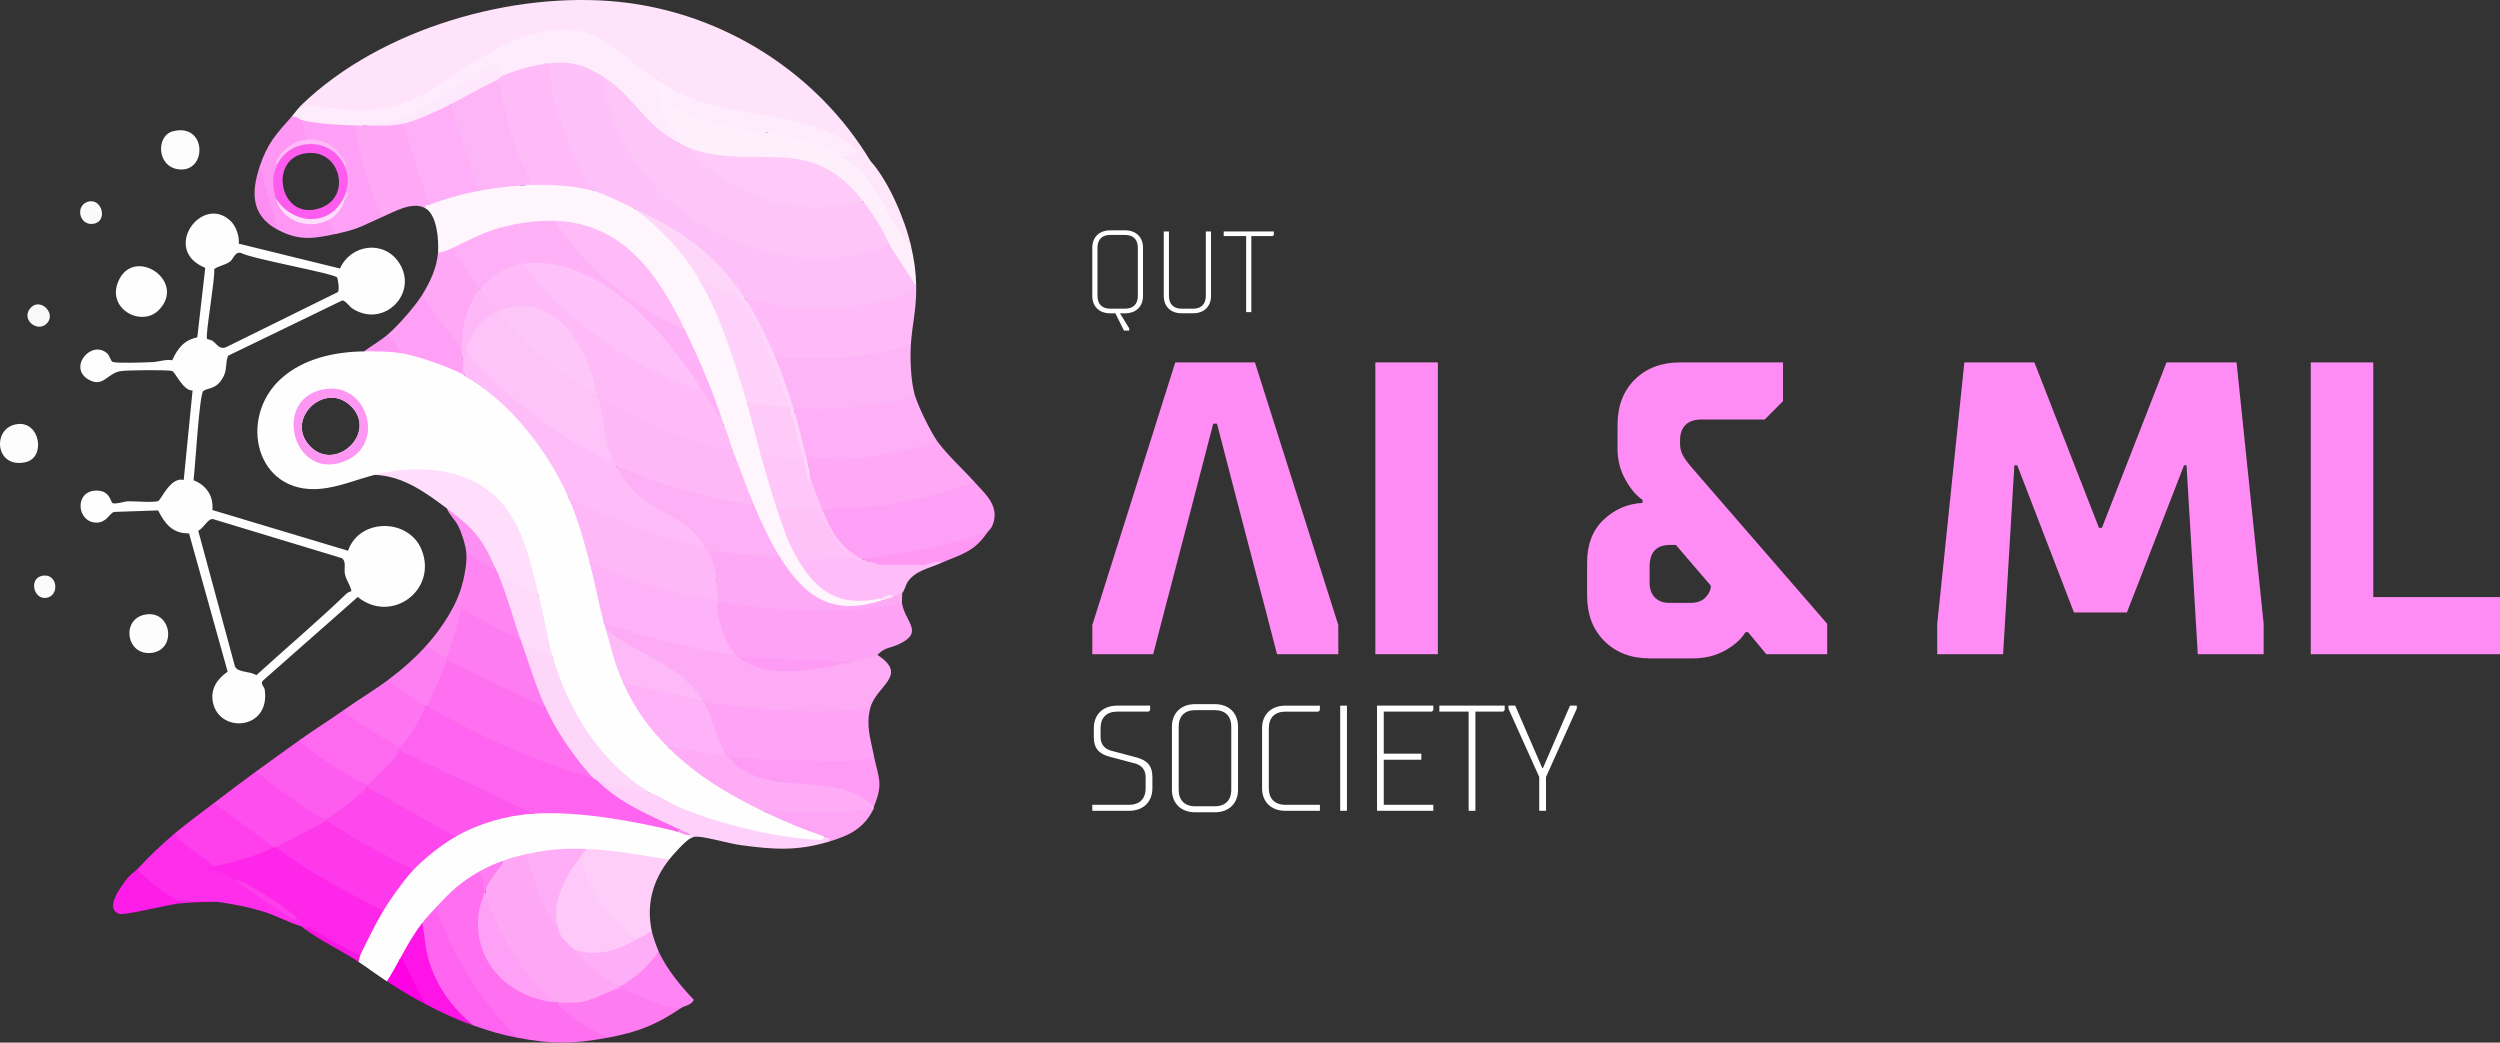 <?xml version="1.0" encoding="UTF-8"?>
<svg id="Layer_1" data-name="Layer 1" xmlns="http://www.w3.org/2000/svg" viewBox="0 0 1798.36 750">
  <rect x="0" y="0" width="1798.36" height="750" fill="#333333" stroke="none"/>
  <defs>
    <style>
      .cls-1 {
        fill: #fec7f9;
      }

      .cls-2 {
        fill: #feb2f7;
      }

      .cls-3 {
        fill: #fc8ef1;
      }

      .cls-4 {
        fill: #fea8f5;
      }

      .cls-5 {
        fill: #fe85f3;
      }

      .cls-6 {
        fill: #fec3f8;
      }

      .cls-7 {
        fill: #fe75f1;
      }

      .cls-8 {
        fill: #feebfb;
      }

      .cls-9 {
        fill: #feb7f7;
      }

      .cls-10 {
        fill: #fee2fb;
      }

      .cls-11 {
        fill: #fec1f9;
      }

      .cls-12 {
        fill: #fe38eb;
      }

      .cls-13 {
        fill: #fe70f0;
      }

      .cls-14 {
        fill: #fe69f0;
      }

      .cls-15 {
        fill: #fe3feb;
      }

      .cls-16 {
        fill: #fea3f5;
      }

      .cls-17 {
        fill: #fecaf8;
      }

      .cls-18 {
        fill: #fe96f4;
      }

      .cls-19 {
        fill: #fd89f1;
      }

      .cls-20 {
        fill: #feaef7;
      }

      .cls-21 {
        fill: #fe57ee;
      }

      .cls-22 {
        fill: #fe7bf1;
      }

      .cls-23 {
        fill: #fec1f8;
      }

      .cls-24 {
        fill: #fec6f9;
      }

      .cls-25 {
        fill: #fc97f2;
      }

      .cls-26 {
        fill: #fe98f4;
      }

      .cls-27 {
        fill: #feb5f8;
      }

      .cls-28 {
        fill: #feb9f7;
      }

      .cls-29 {
        fill: #fe4eed;
      }

      .cls-30 {
        fill: #fe3eeb;
      }

      .cls-31 {
        fill: #fd5cee;
      }

      .cls-32 {
        fill: #fea0f5;
      }

      .cls-33 {
        fill: #febdf8;
      }

      .cls-34 {
        fill: #febbf8;
      }

      .cls-35 {
        fill: #fea8f6;
      }

      .cls-36 {
        fill: #fea5f6;
      }

      .cls-37 {
        fill: #fe7df1;
      }

      .cls-38 {
        fill: #fd01e4;
      }

      .cls-39 {
        fill: #fed1fa;
      }

      .cls-40 {
        fill: #fe14e7;
      }

      .cls-41 {
        fill: #fff;
      }

      .cls-42 {
        fill: #fedcfb;
      }

      .cls-43 {
        fill: #f9f9f9;
      }

      .cls-44 {
        fill: #fe85f2;
      }

      .cls-45 {
        fill: #fee6fb;
      }

      .cls-46 {
        fill: #fe48ed;
      }

      .cls-47 {
        fill: #fec0f8;
      }

      .cls-48 {
        fill: #fafafa;
      }

      .cls-49 {
        fill: #fe5cef;
      }

      .cls-50 {
        fill: #fd8ff2;
      }

      .cls-51 {
        fill: #fe1ce8;
      }

      .cls-52 {
        fill: #fe90f3;
      }

      .cls-53 {
        fill: #fe64ef;
      }

      .cls-54 {
        fill: #fefefe;
      }

      .cls-55 {
        fill: #fea2f5;
      }

      .cls-56 {
        fill: #fe7ff2;
      }

      .cls-57 {
        fill: #fee3fa;
      }

      .cls-58 {
        fill: #fed6fa;
      }

      .cls-59 {
        fill: #fe27e9;
      }

      .cls-60 {
        fill: #feeffc;
      }

      .cls-61 {
        fill: #f815e2;
      }

      .cls-62 {
        fill: #fe2eea;
      }

      .cls-63 {
        fill: #ff8bf4;
      }

      .cls-64 {
        fill: #feabf6;
      }

      .cls-65 {
        fill: #fec5f8;
      }

      .cls-66 {
        fill: #fbfbfb;
      }

      .cls-67 {
        fill: #fe9bf4;
      }

      .cls-68 {
        fill: #febff8;
      }

      .cls-69 {
        fill: #fee8fc;
      }

      .cls-70 {
        fill: #fec9f9;
      }

      .cls-71 {
        fill: #febcf8;
      }

      .cls-72 {
        fill: #feacf6;
      }

      .cls-73 {
        fill: #feaff7;
      }

      .cls-74 {
        fill: #feb0f7;
      }

      .cls-75 {
        fill: #fecbf9;
      }

      .cls-76 {
        fill: #feb1f7;
      }

      .cls-77 {
        fill: #fedefb;
      }

      .cls-78 {
        fill: #fef5fd;
      }

      .cls-79 {
        fill: #fecef9;
      }

      .cls-80 {
        fill: #fedbfb;
      }

      .cls-81 {
        fill: #fdfdfd;
      }

      .cls-82 {
        fill: #feecfc;
      }

      .cls-83 {
        fill: #fea9f6;
      }
    </style>
  </defs>
  <g>
    <path class="cls-54" d="M593.07,601.81c-12.15-8.42-28.66-15.09-43.16-17.77l-3.57-4.57c-21.43-10.49-41.97-22.99-59.44-39.37l-5.52-1.74-1.32-4.91c-11.26-11.43-20.61-24.63-27.53-39.13l-4.15-2.93c.58-5.2-.64-10.71-3.66-16.52-1.63-8.5-4.64-16.11-9.05-22.83,1.96-.93,1.54-2.2-1.27-3.79.51-14.08-2.9-31.17-10.15-43.16.76-8.42-.81-17.07-4.73-25.95-1.68-8.54-5.18-15.55-10.5-21.02.15-6.78-2.32-13.57-7.42-20.36-6.44-15.35-50.56-67.89-64.79-67.64-.9.02-1.8.19-2.68.42-.39-1.71-.81-2.13-1.27-1.27l-1.47-3.57c-12.99-5.95-26.66-10.79-40.64-13.82l-2.32,2.17c-6.88-5.67-18.6-4.54-26.65-1.27-21.04.25-43.65,5.13-59.68,19.67-31.1,28.2-18.24,83.41,28.42,79.19,12.91-1.17,26.43-6.81,38.86-10.01,10.54-.41,21.07-.9,31.59-1.47,55.17.95,72.6,35.2,83.41,84.58l3.05,3.22c-1.49,13.52,3.54,29.3,7.79,42.31l2.35,2.1c-.37.97-.71,1.93-.88,2.91-1.17,6.81,11.77,32.51,15.99,40.03,12.38,22.05,30.61,45.6,54.71,54.8l.93,3.02c33.08,17.75,74.51,30.57,112.53,33.03,3.9.25,15.28.39,12.2-4.32ZM251.69,291.41c21.07,19.19-10.38,49.07-28.81,29.44-18.04-19.21,10.2-46.38,28.81-29.44Z"/>
    <path class="cls-54" d="M303.41,395.81c-8.99-23.11-44.8-23.49-53.07.38l-97.59-29.32c1.08-9.89-4.46-17.99-13.55-21.41,1.19-8.06,4.16-61.99,7.05-64.18,3.45-2.62,8.29-.83,13.28-8.3,4.41-6.61,2.17-10.5,4.51-17.07l82.12-39.76c2.19-.2,5.26,4.47,7.58,5.94,22.58,14.33,47.71-11.45,33.22-33.22-10.95-16.45-34.56-13.15-42.41,4.28l-72.82-17.87c.64-5.17-1.9-12.37-5.57-16.02-20.53-20.48-50.63,20.49-18.51,33.41l-5.73,50.01c-9.63,1.95-14.17,8.06-18.05,16.48-4.8-.84-9.16.99-13.7,1.27-5.47.33-24.85.98-28.99-.03-1.47-.37-2.35-4.62-3.83-5.98-11.61-10.75-29.13,10.41-13.17,18.9,10.46,5.57,12.91-5.19,23.23-6.45,4.84-.59,33.24-1.02,36.47.05,2.16.71,8.12,14.64,14.65,13.91l-6.37,64.42c-9.56-2.52-16.25,14.44-18.44,15.19-3.71,1.27-16.31.02-21.43.15-3.47.1-8.04,2.16-11.16,1.4-1.66-.41-1.73-9.86-12.88-9.04-14.95,1.1-12.84,23,1.25,23,7.35,0,9.38-7.06,12.67-7.71l31.58-1.08c4.77,9.58,10.49,16.76,22.22,16.49l27.79,99.53c-7.65,5.21-12.59,12.67-10.56,22.23,4.79,22.5,41.42,19.7,37.23-9.31-.32-2.25-3.66-4.43-1.1-6.68l68-59.99c24.16,19.55,57.34-4.69,46.08-33.62ZM154.07,193.91c.63-1.89,8.37-3.25,11.55-5.87,2.46-2.01,3.28-7,7.6-6.14,7.96,4.38,67.34,14.79,69.33,17.76.44.66,2.03,9.69.23,10.57l-79.97,39.43c-4.62,2.13-6.56-1.83-9.74-4.37-1.1-.87-3.75-1.08-4.11-1.56-1.48-2.02,5.89-43.38,5.11-49.82ZM249.07,427.21c-20.98,20.13-43.19,38.92-64.68,58.5-4.83-3.18-13.17-1.69-15.37-6.28l-26.41-97.62c4.15-2.13,6.84-8.73,10.47-8.44l92.64,28.09c3.68,2.12,1.57,7.5,2.4,11.56.92,4.47,3.96,7.87,4.69,12.23-1.38.39-2.68.94-3.74,1.96Z"/>
    <path class="cls-57" d="M626.06,115.68c-3.38,1.69-11.21-5.09-10.15-8.88l-4.56-.18c-15.56-11.29-34.13-16.58-52.84-19.81-2.09-2.36-4.96-3.73-8.61-4.13l-4.11,1.86c-20.34-2.18-39.77-7.37-58.29-15.59l-2.33-4.04c-3.85,3.2-11.48-3.16-12.69-7.62l-3.98.39c-31.83-26.96-59.42-46.64-101.82-24.58-15.82,8.29-31.04,17.6-45.66,27.95-30.4,22.27-63.61,23.9-99.66,17.08l-4-3.07C273.81,20.71,369.17-6.87,446.45,1.46c73.85,7.96,141.55,50.82,179.61,114.22Z"/>
    <path class="cls-78" d="M426.79,137.26c2.97-1.96,6.69-1.51,11.15,1.36,5.77,2.17,16.04,6.03,18.04,11.33,11.27,5.97,20.18,13.07,28.82,22.37,7.79,8.38,18.32,19.87,19.42,30.94l5.12,4.08c12.12,24.09,21.45,49.76,28.63,75.75.26.96.17,2.02.04,3.13s-.43,2.24-.78,3.35c7.14,10.25,10.7,25.55,10.15,38.08l3.64,3.46,8.78,29.64-1,4.98,3.31,1.84c3.14,10.86,7.36,21.26,12.67,31.2l-.76,3.76,3.87,1.48c11,19.52,29.56,29.53,51.9,24.6l3.89,1.85c1.68-.36,2.04-.43,1.27,1.27-.5,1.51-1.45,2.73-3.04,2.99-34.02,5.66-51.2,1.75-70.75-29.04l.17-4.41-3.83-1.77c-6.21-10.27-11.6-20.97-16.17-32.08l.96-4.22c-2.04-1.51-3.79-3.3-5-5.53-5.02-9.21-9.68-23.59-10.23-33.82-4.83-2.27-8.18-13.33-6.35-17.77-9.74-21.13-19.31-42.48-27.67-64.11l-.25-4.43-5.55-5.49c-16.85-34.57-43.05-68.25-84.5-70.47l-3.87-2.74c-5.36,2.52-11.48,3.67-18.38,3.45-7.41,2.08-14.4,2.63-20.97,1.63-.75,1.37-1.63,2.77-3.03,3.55-5.9,3.29-21.34,10-27.87,12.27l-4.64-.59c.08,4.31-6.69,6.3-8.88,2.54.61-8.72-.6-26.73-8.88-31.73-4.38-3.22.01-7.19,2.54-2.54,7.82-7.68,24.82-12.39,35.54-10.15,8.01-5.65,21.28-7.22,30.46-3.81,3.54.09,6.21-.89,8.01-2.93,13.54-.13,27.59-.2,40.58,3.76l3.45,2.98Z"/>
    <path class="cls-47" d="M433.13,54.76l3.1,4.1c15.56,89.2,113.37,145.42,198.67,116.86l5.11.89c.97-.32,2.42-.77,2.92-.17,6.36,7.77,13.39,19.79,16.12,29.36.02.84,0,1.69,0,2.54-.62.95-1.27,1.86-2.05,2.65s-1.51,1.49-2.39,1.82c-36.32,13.58-76.17,14.54-113.74,5.73l-4.94-3.86-2.56-1.25c-20.5-28.13-47.84-46.02-77.4-63.49-8.86-4.05-19.95-10.19-29.19-12.69-11.12-9.46-17.86-26.84-23.04-40.8-6.14-16.54-10.9-36.4-11.23-50.58,3.88-5.19,15.59-3.61,21.78-2.23,6.13,1.37,17.38,4.94,18.83,11.11Z"/>
    <path class="cls-54" d="M383.63,585.31c2.27-2.06,4.94-3.18,7.99-2.84,31.46.92,66.08,2.99,94.82,15.54,3.31.17,6.7,1.01,10.15,2.54,3.45.1,3.45.95,0,2.54-3.6,1.81-12.4,11.63-15.23,15.23-1.02.5-2.06.95-3.14,1.24-3.62.96-43.54-4.65-50.83-6.04-2.12-.4-3.97-1.54-5.69-2.81l-3.25,2.16c-12.18.2-24.37.63-36.3,3.46l-3.6-1.81c-1.54,4.07-14.25,7.51-17.77,5.08-2.54,4.28-11.85,9.62-16.5,7.62l-1.19,3.64c-9.67,5.64-17.96,13.15-25.47,21.39l-3.8.36c.55,4.75-5.32,11.44-10.15,11.42-2,7.64-7.89,18.34-12.69,24.99-1.66-.19-2.96.31-3.81,1.66,1.08,6.07-3.1,13.29-8.88,15.23-6.87-4.43-13.48-9.44-20.31-13.96-2.8-2.47-2.78-4.84,1.27-5.08l-1.03-3.69c4.41-9.06,8.91-18.11,13.9-26.86l3.63-1.17-1.23-2.86c5.6-8.82,11.72-17.41,18.45-25.4l3.09.34-.24-3.46c8.28-8.44,17.62-15.87,27.58-22.24l4.39.32c.24-.87.53-1.72.96-2.48,3.85-6.81,45.18-18.92,54.89-14.02Z"/>
    <path class="cls-64" d="M528.33,469.81c3.19-1.54,4.07-.64,2.54,2.54,19.84,8.81,40.16,9.77,61.36,5.44l19.87-1.63c-.32-3.73,12.7-6.41,16.83-6.93l2.21,1.86c22.91,14.86-.84,22.04-5.08,38.08-.99.8-2,1.55-3.1,2.13-11.07,5.92-58.33,2.49-73.44,1.24-12.17-1.01-24.37-2.32-36.48-3.88-1.08-.14-2.13-.67-3.2-1.23s-2.1-1.3-3.09-2.07c-1.87,1.58-2.58.87-1.27-1.27-7.08-6.4-14.3-12.75-21.66-19.04-14.64-8.5-29.16-17.19-43.57-26.07l-4.58-6.93c-.28-1.04-.86-2.27-1.27-3.81,3.34-.17,6.74-.24,9.99.63,27.8,7.44,57.07,14.98,83.93,20.95Z"/>
    <path class="cls-55" d="M648.91,434.27c2.38,13.33,15.95,20.47-2.09,29.01-7.7,3.65-9.48,1.81-15.68,7.8-.71.68-16.33,4.42-19.04,5.08-22.19,1.62-48.07,1.98-70.24-.75-3.87-.48-7.45-1.26-11-3.06-.88-.77-1.77-1.65-2.54-2.54-8.35-1.74-13.05-18.94-14.18-26.99-1.89-6.9-.97-10.17,2.75-9.82l4.09-1.09c33.48,3.89,67.05,5.38,100.72,4.46,9.4-2.67,18.46-3.38,27.19-2.1Z"/>
    <path class="cls-82" d="M472.48,57.3c3.21,4.59,4.62,10.27,4.24,17.03l13.67,25.88-1.41,2.78-4.2.68c-14.27-9.51-26.95-21.13-38.04-34.87-5.56-4.15-10.1-8.84-13.6-14.05-14.81-8.9-23.37-11.16-40.62-8.88-3.58,3.18-8.45,5.06-14.61,5.63-6.14,2.88-11.85,3.97-17.12,3.26-2.43.62-3.98-1.5-4.65-6.38-14.8,8.51-29.25,17.63-43.34,27.37-15.64,11.56-32.47,14-51.01,14.55-1.98,3.48-4.38,3.5-6.35,0l-3.38,2.42c-10.69-.42-21.43-1.11-31.97-3.07l-2.73-3.16c-1.83,3.17-6.57.24-7.62-2.54,2.62-2.93,3.84-5.25,7.62-8.88,17.38,2.14,33.64,5.13,51.39,3.79,42.21-3.18,71.33-41.75,110.52-53.22,48.92-14.31,58.1,8.59,93.21,31.65Z"/>
    <path class="cls-32" d="M709.83,383.5l-5.4,3.79c-27.08,7.76-55.26,15.52-83.45,15.25-3.76-.62-13.21-2.53-11.42-7.62-8.11-4.24-14.96-17.33-18.77-26.1-.17-.39.32-1.07,1-1.82.7-3.12,3.54-4.42,8.52-3.88,30.91.9,63-6.62,92.83-16.36l7.81-.07c7.75,8.63,18.16,17.05,13.29,30.42-1.39,3.81-2.88,4.14-4.4,6.39Z"/>
    <path class="cls-34" d="M655.25,247.69c-1.39,1.68-2.93,3.41-5.01,4.21-19.77,7.67-65.93,11.19-86.96,7.71-2.19-.36-4.05-1.7-5.77-3.04l-2.4-1.46c-6.14-13.77-12.53-27.25-19.17-40.43,40.38,10.7,84.28,9.7,123.12-6.35.05,14.6-2.95,25.74-3.81,39.35Z"/>
    <path class="cls-16" d="M626.06,509.15c-3.3,12.48.17,22.3,2.54,34.27l.13,4.79c-32.68,3.12-66.39,2-98.49-.55l-5.72-2.97c-3.17,1.74-4.37.64-2.54-2.54-3.37-.36-5.62-2.89-6.74-7.58l-9.55-25.67,1.06-3.55c39.5,4.71,79.63,9.56,119.31,3.81Z"/>
    <path class="cls-13" d="M348.09,642.42c.81,1.46,1.04,4.71.81,6.5-2.59,6.94-2.99,14.63-2.14,22.05,3.32,28.95,22.33,37.93,46.42,46.59,2.37.85,4.8,2.22,6.95,3.55l5.42,2.01c8.74,8,18.96,14.09,29.44,19.51l1.95,3.86c-24.93,4.61-39.81,4.71-64.73,0-15.79-9.44-28-27.82-37.69-43.63-9.08-14.82-19.8-33.25-20.7-50.29,10.25-11.08,17.14-17.74,30.46-25.39,7.12-1.43,5.97,10.51,3.81,15.23Z"/>
    <path class="cls-35" d="M700.95,346.69c-27.82,10.18-57.31,16.82-86.96,19.03-7.38.55-15.06-1.15-22.2,1.28-6.77-4.97-10.28-16.07-8.88-24.12-1.94-1.47-2.7-5.63-1.27-7.62-1.42-4.5-.91-7.03,1.55-7.6,28.43,1.24,56.93-2.36,84.47-10.85l6.63.67c6.64,9.31,18.68,20.3,26.65,29.19Z"/>
    <path class="cls-59" d="M275.75,655.12c-5.39,9.01-11.85,22.11-16.5,31.73l-2.17,1.02c-12.97-6.65-25.79-13.33-38.44-20.06-.53-.42-.87-.46-1.27-1.27-3.11-1.67-4.38-3.79-3.81-6.35-15.03-9.57-30.26-18.88-45.69-27.92l-2.97,1.09c-1.02-.2-15.5-5.14-16.12-5.74-3.67-3.58.31-8.02,5.13-4.24l3.37-3.47c12.02-2.6,23.68-6.27,35-10.99l4.78.5c.36-1.11.78-1.09,1.27,0l7.51,2.36c21.8,14.51,44.24,27.89,67.33,40.15l2.58,3.19Z"/>
    <path class="cls-60" d="M485.17,64.91c2.93,1.94.92,6.46-.44,9.42s56.37,20.43,62.56,17.82l3.89,3.22c1.68.22,3.03-.45,4.1-1.85,17.18,2.98,34.66,6.44,49.86,15.44l1.89,4.18c4.85-.11,9.24,2.41,13.17,7.57,13.47,17.28,25.16,35.92,35.06,55.9,2.45,10.76,3.53,18.1,3.81,29.19l-19.04-29.19c-4.31-3.31-7.7-8.07-10.16-14.27-4.78-5.68-7.74-11.5-8.88-17.46l-4.34-1.4c-13.04-16.8-31.59-26.79-52.73-27.6-21.01.78-41.72-.86-62.13-4.92l-5.19-4.16c-2.16,3.47-7.92.14-7.62-3.81l-14.67-27.96-1.83-17.73c3.46,2.27,9.09,5.72,12.69,7.62Z"/>
    <path class="cls-27" d="M657.79,283.22l.77,4.17c-27.71,7.36-59.36,11.32-87.08,8.52-.91-.34-1.68-.74-1.92-1.35-4.36-10.9-9.34-24.5-12.88-35.66-.2-.63.23-1.46.84-2.34,32.71,3.06,66.4,1.4,97.73-8.88-.66,10.42-.09,25.46,2.54,35.54Z"/>
    <path class="cls-73" d="M674.29,317.49c-20.63,6.32-42.51,11.22-64.11,12.68-8.82.6-17.87-.6-26.68,0-3.62.25-1.32,3.14-1.86,5.09-5.21-12.12-8.83-26.28-10.15-39.35-.61-4.01,1.62-2.4,4.06-2.18,25.19,2.28,53.64-1.96,78.25-7.6,2.24-.51,4.75.66,4-2.92,2.11,8.11,11.54,27.32,16.5,34.27Z"/>
    <path class="cls-77" d="M387.44,427.92c-.69.75-1.73,1.85-2.47,1.58-8.35-3.13-21-10.31-26.73-16.81-2.47.82-2.95-.46-1.27-2.54-5.78-7.55-11.15-15.46-16.1-23.71l-19.44-20.71c-15.38-11.57-31.85-23.55-52.04-24.12,33.55-8.6,74.34-4.83,95.72,25.5,12.94,18.36,16.87,39.58,22.33,60.81Z"/>
    <path class="cls-72" d="M521.98,542.15c.57.87,1.82,1.65,2.54,2.54l5.52,2.33c9.19,8.71,21.7,12.04,34.01,13.28,12.8.44,58.66,3.75,64.22,16.13.55,1.23.66,2.49.33,3.8-.15.37.16.94,0,1.27-3.74,3.97-16.15,6.58-19.67,2.54-.27.99-.69,2.46-1.48,2.54-8.49.83-31.81,1.19-39.82,0l-1.85-2.54c-1.51,2.66-5.26,2.76-11.26.3l-4.61-.3c-26.17-12.66-47.69-25.34-68.54-45.69-.66-1.1-1-2.73-.08-3.23,3.37-1.85,33.41,5.15,40.7,7.04Z"/>
    <path class="cls-83" d="M561.33,401.27c18.79,29.72,38.49,41.73,73.62,30.46,1.21-2.03,5.18-3.19,7.62-2.54-1.6-3.49,4.38-5.57,6.35-2.54.28,2.39-.4,5.37,0,7.62-43.62,7.47-88.43,5.45-132-1.27-1.96-.4-2.28-1.03-.68-1.91l-.59-14.59c-4.35-3.85-7.56-14.64-6.35-20.31.1-.98.48-2.46,1.1-2.44,8.39.29,40.9,2.43,46.86,4.57l4.08,2.95Z"/>
    <path class="cls-79" d="M481.37,618.31c-11.71,14.89-16.43,31.84-12.69,50.77.84,4.54-6.77,9.22-10.15,6.35l-4.21.28c-12.9-8.91-23.63-20.97-30.77-34.96-3.72-7.29-8.77-17.22-5.64-24.98-1.59-2.86-.32-4.55,3.81-5.08,20.61.67,39.43,4.62,59.65,7.62Z"/>
    <path class="cls-62" d="M153.9,623.38c-2.14.55-4.56-1.52-3.81,2.53,6.2.67,13,2.99,17.78,6.35,15.55,9.46,30.78,18.77,45.69,27.92,4.57,4.21,2.51,3.7,3.81,6.35-9.68-2.8-18.23-7.79-27.93-10.78-10.58-3.26-22.04-5.51-32.99-6.99-10.78.08-21.56.05-32.33-.11-2.91-.96-24.93-17.45-25.61-19.37-.73-2.07-.81-2.54.82-4.63,8.75-9.34,16.86-17.12,26.65-25.39l3.24.38c8.25,7.63,16.6,14.87,25.03,21.74l-.35,2Z"/>
    <path class="cls-35" d="M289.71,89.03c.87-.21,2.47-.49,2.68.03,6.12,14.8,14.74,40.65,18.31,56.15l-1.95,2.21c-1.25.5-3.22-1.22-2.54,2.54-9.32-5.63-22.66,2.41-31.73,6.35-.96-.64-1.89-1.32-2.7-2.13-5.56-5.55-19.53-53.11-17.59-60.65.28-1.11.74-2.17,1.25-3.22,2.11.07,4.23,0,6.35,0,8.77-.45,17.48-1.33,26.13-2.64l1.79,1.37Z"/>
    <path class="cls-49" d="M264.32,565c1.09.36,1.07.79,0,1.27-1.82,5.6-6,10.29-12.53,14.07-5.24,5.36-10.79,8.29-16.66,8.78-1.05,1.04-2.9,1.54-4.39,1.41-4.88-.43-42.07-27.71-44.47-30.61-1.19-1.44-1.7-3.24-1.91-5.08,10.51-7.69,21.15-15.26,31.73-22.85l2.47.48c13.12,10.71,27.72,20.37,42.95,28.27l2.81,4.25Z"/>
    <path class="cls-29" d="M235.13,589.11c1.11.36,1.09.78,0,1.27.45.87.94,2.31.4,2.65-3.68,2.3-32.19,17.29-34.1,17.4l-3.11-1.01h-1.27l-4.13.12s-13.11-9.64-39.32-28.92l.3-2.93c10.09-7.8,20.17-15.31,30.46-22.85,9.28,8.5,20.38,16.07,30.82,23.13,6,4.06,12.89,9.92,19.95,11.14Z"/>
    <path class="cls-14" d="M287.17,538.34c1.12.24,1.07.67,0,1.27.8.76,1.93,1.89,1.61,2.69-1.97,4.87-16.65,19.41-21.3,23.18l-3.16-.49c-15.15-7.4-31.37-17.74-44.6-28.38-1.67-1.35-3.82-1.77-3.63-4.62,10.38-7.43,21.34-14.2,31.73-21.58,11.87,6.73,24.84,14.99,36.63,22.98.68.46,1.14,1.26,1.61,2.11s.81,1.84,1.1,2.83Z"/>
    <path class="cls-39" d="M467.4,570.08c6.7,2.09,14.65,7.83,21.62,10.75,28.21,11.8,68.22,21.7,98.74,23.23,2.45.12,4.29.87,5.3-2.25,3.56-3.9,8.61,1.21,2.54,3.81-22.51,6.67-39.41,5.52-62.62,2.33-9.75-1.34-21.83-5.34-30.87-6.07-2.44-.2-3.44.16-5.52,1.2-.16-.72.25-2.21,0-2.54-3.57-.54-6.11-1.81-7.62-3.81-11.79-.57-57.11-23.66-59.39-32.88-.21-.85-.26-1.75-.26-2.66l4.15-1.48c11.92,1.78,23.23,5.23,33.93,10.36Z"/>
    <path class="cls-67" d="M524.52,544.69l34.85,2.59c21.11-1.31,44.18,2.14,64.87-1.3,2.38-.4,5.08,1.44,4.36-2.56,3.24,16.37,7.13,19.72,0,36.81-28.41-28.5-77.87-3.4-104.08-35.54Z"/>
    <path class="cls-53" d="M372.21,746.5c-12.06-2.28-20.28-4.86-31.73-8.88-20.09-10.06-31.32-32.14-36.22-53.32-1.46-6.33-2.84-14.28-.59-20.3,3.28-4.29,6.56-7.54,10.15-11.42,12.21,36.01,31.63,67.05,58.39,93.92Z"/>
    <path class="cls-71" d="M624.79,403.8c1.9-2.19,8.54-1.64,8.25,2.54.27-.99.66-2.44,1.45-2.54,3.91-.5,25.17-.7,28.47,0l1.81,2.54c-.12-4.65,13.92-7.42,12.06-1.27-8.45,3.76-18.25,5.32-23.91,13.53-1.49,2.17-2.41,6.82-4.01,8.05-.27.21-5,1.93-6.35,2.54-3.11.27-6.08.69-8.88,1.27-29.38,6.09-45.36-3.79-59.65-27.92.25-1,.66-2.5,1.43-2.57,6.39-.57,31.01-1.86,35.88-.79,4.29,2.39,8.78,3.93,13.46,4.63Z"/>
    <path class="cls-32" d="M255.44,90.3c3.01,22.71,10.32,44.92,19.04,66-12.59,5.46-15.94,8.27-30.46,11.42-6.61,1.95-10.04-3.23-8.88-8.88l.1-1.92c5.08-3.14,9.28-7.15,12.59-12.05.77-2.42,1.19-4.96,1.27-7.62-1.84-1.88-2.31-4.82-1.43-8.82-1.4-3.81-1.34-6.79.17-8.95-2.02-11.07-15.56-18.57-26.64-17.46l-1.28-1.58c-4.11-.2-6.08-12.01-2.54-13.96,11.46,2.62,26.3,3.42,38.08,3.81Z"/>
    <path class="cls-15" d="M197.05,609.42c-13.54,6.95-28.55,10.23-43.15,13.96-8.5-8.34-21.97-13.79-27.92-24.12,8.94-7.54,18.67-14.42,27.92-21.58l43.15,31.73Z"/>
    <path class="cls-22" d="M445.83,710.96c.34-.95,2.32-1.58,3.3-1.52,12.69,6.37,25.75,10.73,39.18,13.09l1.94,2.39c-18.4,12.4-31.3,17.5-53.31,21.58-12.95-6.62-26.96-14.45-36.81-25.39h1.27l2.22-2.42c13.03.52,25.53-2.52,37.51-9.12,1.69.05,3.46.13,4.69,1.38Z"/>
    <path class="cls-7" d="M306.21,507.88c.73,5.68-1.29,11.48-6.08,17.4-3.18,7-7.5,11.35-12.96,13.06-11.56-8.19-24.29-14.89-35.7-23.32-1.76-1.3-3.81-1.73-3.65-4.6,10.21-7.25,22.02-14.31,31.73-21.58,7.29,2.12,18.3,9.72,24.78,14.93l1.87,4.11Z"/>
    <path class="cls-32" d="M332.86,259.11c1.15,2.79.81,7.19,0,10.15-10.58-5.57-32.74-13.35-44.42-15.23-4.71-1.71-11.45-9.42-8.88-13.96,7.42-6.54,18.87-19.57,24.12-27.92,7.26,6.01,13.45,13.32,18.57,21.91,7.49,7.26,10.27,14.63,10.62,25.05Z"/>
    <path class="cls-35" d="M323.98,179.15l4.05-1.11c1.72.3,17.23,25.31,16.25,30.3l.24,4.28c-7.22,14.23-11.1,29.73-11.66,46.49-1.31-13.17-6.14-14.74-13.2-24.25-5.52-7.45-10.82-15.04-16-22.71,5.62-8.94,10.68-19.78,11.42-30.46,2.76-.21,6.43-1.38,8.88-2.54Z"/>
    <path class="cls-44" d="M356.98,410.15c.38.86.91,1.67,1.27,2.54,4.28,3.19,6.01,7.41,7.41,12.43,4.24,10.87,9.23,24.54,9.09,35.8-.47.87-1.36,2.08-1.95,1.84-10.31-4.25-31.97-15.53-41.06-21.74l-.15-2.95-2.06-2.4c2.21-5.36,3.32-10.91,3.33-16.64,1.69-6.72,3.09-14.67,2.54-21.58l2.52-1.46c7.58,3.47,13.93,8.19,19.05,14.15Z"/>
    <path class="cls-26" d="M217.36,86.49l2.54,13.96-.51,1.78c-8.11,1.37-18.49,7.46-19.79,15.99l1.49,2.87c-2.79,6.02-2.4,12.41-.75,18.72l-2.01,2.53c5.66,13.92,21.28,20.51,35.29,15.31l1.52,1.19c4.27,2.28,2.11,9.89,8.88,8.88-17.24,3.75-28.04,6.23-44.42-2.54-7.9-12.17-12.54-31.05-12.69-45.69,5.52-16.43,11.71-23.07,22.85-35.54,2.97-.86,5.97,2.16,7.62,2.54Z"/>
    <path class="cls-20" d="M473.75,684.31c.38,8.28-16.24,22.83-23.63,25.77l-4.29-.39c-6.05.39-11.88-2.29-17.5-8.03-5.74-4.42-14.94-11.68-15.5-18.62l3.51-1.64c13.44,3.77,26.67.01,38.46-6.79l3.73.82c3.52-2.02,7.11-3.4,10.15-6.35.71,3.6,3.52,11.74,5.08,15.23Z"/>
    <path class="cls-40" d="M340.48,737.62c-13.4-4.71-21.83-8.82-34.27-15.23l-5.95-5.47c-4.66-8.96-9.02-17.71-13.09-26.26,5.39-9.81,9.59-17.62,16.5-26.65,1.65,7.08,1.82,14.15,3.4,21.35,4.61,21.05,17.03,38.75,33.41,52.26Z"/>
    <path class="cls-54" d="M114.12,223.14c-12.27,12.35-37.57-.78-29.01-20.76,11.1-25.9,49.73-.1,29.01,20.76Z"/>
    <path class="cls-5" d="M490.25,724.93c-5.32.65-9.93-.87-14.93-2.21-5.71-1.53-27.91-11.76-29.5-11.75-1.11-.36-1.09-.78,0-1.27,10.91-6.29,21.03-14.72,27.92-25.39,5.51,12.37,16.01,25.13,25.36,34.9-1.78,3.93-6.75,4.29-8.86,5.71Z"/>
    <path class="cls-36" d="M595.6,605.62l1.27-2.52c-1.45.14-2.57-.87-3.81-1.29-14.97-5.1-28.94-10.89-43.15-17.77,3.91-3.71,12.22,0,15.87,0h43.15l19.67-2.54c-7.25,14.83-17.93,19.65-33,24.12Z"/>
    <path class="cls-56" d="M307.48,463.46c4.21,1.41,14.09,5.35,13.96,10.15,1.1.42,1.1.85,0,1.27.55,10.76-6.38,25.28-13.96,33-.36,1.09-.78,1.07-1.27,0-7.41-4.41-15.46-9.9-22.51-14.95-1.64-1.17-3.39-2.06-4.15-4.09,9.86-7.39,19.81-16.15,27.92-25.39Z"/>
    <path class="cls-51" d="M156.44,648.77c-9.39,0-19.22.21-28.54,1.28-7.36.85-37.88,8.37-41.61,7.41-12.18-3.13,1.51-20.99,5.46-25.79,2.32-2.82,5.42-4.71,7.58-7.02-.11,2.88,1.76,3.39,3.41,4.84,6.45,5.69,22.35,19.55,30.23,19.38,9.51-.21,13.1-1.5,23.48-.1Z"/>
    <path class="cls-26" d="M709.83,383.5c-9.33,13.79-18.8,15.26-33,21.58-2.36-2.91-9.41,1.27-12.06,1.27h-31.73c-.91,0-5.88-2.16-8.25-2.54-1.88.19-3.15-.23-3.81-1.27,15.51-3.49,31.39-4.98,46.98-8.24,14.19-2.97,27.84-7.39,41.87-10.8Z"/>
    <path class="cls-45" d="M626.06,115.68c13.01,14.24,24.94,42.24,29.19,60.92-3.03-1.48-4.6-4.3-6.38-6.95-13.95-20.78-19.55-41.7-41.85-56.51-.63-.91-.78-1.85-.33-2.81l9.21-3.53c2.92,2.2,7.78,6.28,10.15,8.88Z"/>
    <path class="cls-81" d="M124.38,94.43c24.63-6.33,24.91,30.23,3.84,27.35-15.55-2.12-16.02-24.22-3.84-27.35Z"/>
    <path class="cls-81" d="M104.06,442.17c19.08-3.93,23.41,24.49,5.73,27.37-18.8,3.06-23.12-23.79-5.73-27.37Z"/>
    <path class="cls-81" d="M12.72,305.04c16.17-1.85,20.31,24.06,5.74,27.41-22.25,5.13-24.66-25.25-5.74-27.41Z"/>
    <path class="cls-19" d="M331.59,438.07c1.81,11.38-2.79,26.7-10.15,35.54-3.87-3.13-12.59-5.03-13.96-10.15,10.86-12.35,21.33-28.3,25.39-44.42,2.81,4.97-.1,13.47-1.27,19.04Z"/>
    <path class="cls-50" d="M356.98,410.15l-21.58-12.69c-.42-5.24-3.33-14.24-5.73-19.02s-6.35-7.86-8.23-12.72c19.92,14.99,25.34,21.19,35.54,44.42Z"/>
    <path class="cls-38" d="M306.21,722.39c-10.89-5.62-17.77-9.96-27.92-16.5,3.15-4.88,6.09-10.15,8.88-15.23,3.54-2.42,1.9-.91,3.14,1.24,5.72,9.86,9.76,20.83,15.89,30.49Z"/>
    <path class="cls-3" d="M199.59,165.18c-19.08-10.21-18.97-27.01-12.69-45.69l12.69,45.69Z"/>
    <path class="cls-43" d="M34.2,232.09c-6.4,7.78-18.87-1.48-12.9-9.75,6.6-9.13,19.09,2.22,12.9,9.75Z"/>
    <path class="cls-48" d="M63.43,145.06c10.23-2.81,14.48,14.81,3.35,15.99-10.06,1.06-12.71-13.42-3.35-15.99Z"/>
    <path class="cls-66" d="M30.45,414.16c11.53-2.09,12.62,15.55,2,15.97-8.67.34-11.48-14.25-2-15.97Z"/>
    <path class="cls-25" d="M288.44,254.03c-8.22-1.32-18.27-1.37-26.65-1.27,5.83-4.25,12.34-7.91,17.77-12.69l8.88,13.96Z"/>
    <path class="cls-61" d="M259.25,686.85c-.66,1.37-.7,3.55-1.27,5.08-11.47-7.61-29.48-16.35-39.35-24.12,2.47-2.1,3.23-.49,5.21.44,11.8,5.6,22.88,14.3,35.41,18.6Z"/>
    <path class="cls-33" d="M440.75,331.46c3.43-1.07,4.93.96,2.54,3.81,6.2,7.07,12.67,13.92,19.4,20.55,17,8.92,31.87,19.88,44.61,32.87l-.55,3.69c.45,1.23.64,2.94-.25,3.33-7.72,3.36-80.06-24.63-91.43-31.75-2.42-1.51-4.38-3.54-6.05-5.84-14.53-33.47-42.68-69.82-74.89-87.58-.85-2.39-1.05-17.23-.38-18.08.37-.46.97-.74,1.65-.96l3.46,1.02c28.31,32.54,62.27,58.86,101.88,78.95Z"/>
    <path class="cls-9" d="M506.75,392.38c3.66-.45,4.44.63,2.54,3.81,3.32,6.66,5.1,12.99,6.35,20.31l.44,16.11c-9.45.88-19.17-.3-29.16-3.54-12.01-2.77-53.36-14.47-60.37-21.23-.86-.83-1.59-1.78-2.29-2.76-4.15-15.96-8.66-31.84-15.23-46.96,29.88,15.13,59.23,26.61,91.89,34.42,1.7.41,4.76,2.19,5.84-.15Z"/>
    <path class="cls-2" d="M424.25,405.07c29.22,11.99,59.85,22.94,91.39,26.66v-15.24c1.07,6.34.93,10.13,1.27,16.5,0,.14-1.09.79-1,2.72.49,10.83,5.26,25.77,12.43,34.09-1.97,2.07-6.7.19-9.29-.24-28.79-4.76-57.06-11.95-84.64-21.34-3.77-14.31-6.44-28.87-10.15-43.15Z"/>
    <path class="cls-58" d="M397.6,472.34c11.54,39.41,34.26,76.05,69.81,97.73-11.43-3.56-26.04-5.29-38.08-8.88-2.45,2.41-3.1,2.11-2.54-1.27-10.19-5.24-34.56-38.03-34.65-47.62,0-1.05.16-2.1.38-3.15-8.44-9.57-14.05-26.53-17.37-39.24l.87-5.19c4.5-5.01,18.26,2.39,21.58,7.62Z"/>
    <path class="cls-2" d="M505.48,504.07c.27.45,1.02.8,1.27,1.27,6,11.26,8.43,26.39,15.23,36.81-1.29,2.5-4.42.89-6.34.65-9.46-1.17-18.77-3.21-28.12-4.92-1.85-.34-4.95-1.94-6.15.46-14.42-14.08-24.71-28.51-33-46.96.08-1.06.65-2.44,1.38-2.29,11.24,2.22,22.61,4.83,33.8,7.51,8.42.8,15.73,3.3,21.93,7.47Z"/>
    <path class="cls-28" d="M505.48,504.07l-57.12-12.69c-6.29-13.99-8.79-24.92-12.69-39.35,22.37,19.75,53.89,25.01,69.81,52.04Z"/>
    <path class="cls-80" d="M387.44,427.92c3.74,14.55,5.96,30.1,10.15,44.42-7.05-2.4-13.94-7.36-21.58-7.62-3.55-.41-3.85-1.35-1.27-3.81-5.75-15.99-9.92-32.5-16.5-48.23l29.19,15.23Z"/>
    <path class="cls-18" d="M234.84,279.74c-40.79,5.05-24.22,68.77,14.57,51.38,27.61-12.38,15.02-55.05-14.57-51.38ZM222.88,320.85c-18.04-19.21,10.2-46.38,28.81-29.44,21.07,19.19-10.38,49.07-28.81,29.44Z"/>
    <path class="cls-9" d="M358.25,223.57l-.64,3.14c-9.09,5.04-16.16,13.61-19.27,23.55l-2.94,1.24c-1.46,6.57-1.57,12.1-1.27,19.04-.49-.27-.85-1.05-1.27-1.27-.23-3.34.33-6.84,0-10.15-1.96-18.02.99-35.66,11.42-50.77.36-1.11.78-1.09,1.27,0,4.41-1.18,14.28,10.94,12.69,15.23Z"/>
    <path class="cls-82" d="M549.91,82.68c12.2-.29,12.47,12.18,1.27,12.69-11.4-2.04-22.99-2.89-34.28-5.7-13.39-3.33-24.38-8.97-36.78-14.63-.51-1.97,1.93-.85,2.57-2.07,1.25-2.38,1.06-5.65,2.49-8.07,22.69,11.96,40.49,13.48,64.73,17.77Z"/>
    <path class="cls-8" d="M615.91,106.8c-.04,5.25-5.88,3.85-8.88,6.35-16.81-11.16-36.38-14.29-55.85-17.77,4.71.17,6.47-10.13,5.08-11.42-.53-.49-5.54,1.05-6.35-1.27,25.52,4.51,44.74,8.09,66,24.12Z"/>
    <path class="cls-34" d="M376.02,189.3c.31-1.13.74-1.1,1.27,0l3.34,1.25c29.51,41.71,76.87,70.12,123.59,88.86l3.75,1.12c4.96,8.14,9.21,16.65,12.75,25.54,3.47,6.72,3.95,11.72,6.35,17.77-2.29.79-4.71,1.5-7.15,1.18-20.76-2.78-68.27-21.09-84.79-33.64-1.96-1.48-3.39-3.44-4.52-5.62-1.91,1.58-2.58.86-1.27-1.27l-3.39-4.22c-6.23-29.47-27.4-66.41-62.82-55.27l-3.6-1.44c-.29,1.15-.71,1.12-1.27,0l-12.69-15.23c-2.2-5.3,7.52-11.72,12.06-14.58,4.79-3.01,13.83-8.56,18.4-4.46Z"/>
    <path class="cls-9" d="M527.06,323.84c5.08,12.81,9.85,26.54,15.23,39.35l-3.4,1.31c-31.65-2.1-62.37-13.75-90.96-24.77l-4.64-4.47c-.59-1.26-2.08-2.61-2.54-3.81l-3.62-2.59c-3.49-12.84-6.24-25.85-8.24-39.04l1.71-4.06c29.74,17.94,62.1,31.82,96.46,38.08Z"/>
    <path class="cls-34" d="M392.52,45.87c4.09-.71,2.18,2.07,2.48,4.44,4.13,32.18,14.95,59.51,31.79,86.94-16.01-4.34-35.67-4.92-52.04-3.81-.58-2.15.55-3.3,3.37-3.46-9.88-21.43-16.14-44.2-21.19-67.2l1.31-5.5c-2.06-2.87-.56-4.32,2.54-2.54,9.62-4.09,21.38-7.52,31.73-8.88Z"/>
    <path class="cls-74" d="M542.29,363.19c5.09,12.12,12.04,27.02,19.04,38.08l-52.04-5.08c-.62-1.24-1.74-2.58-2.54-3.81-16.96-26.26-47.51-23.25-63.46-57.12l33.61,12.72c21.29,6.78,43.07,12.83,65.39,15.21Z"/>
    <path class="cls-27" d="M358.25,57.3c6,25.38,11.42,51.18,24.1,74.26l-7.6,1.89c-10.15.69-20.49,1.88-30.46,3.81-.98.2-2.53.33-2.78-.33-6.92-18.65-14.04-40.48-19.47-59.63l1.94-2.24c3.67-5.54,26.03-18.59,31.39-18.3.97.05,1.93.27,2.88.54Z"/>
    <path class="cls-76" d="M398.87,158.84l5.41,3.44c21.31,30.49,51.11,53.99,84.19,70.64l4.33,4.61c10.73,22.17,20.59,45.02,27.92,68.54-4.36-8.45-11.26-18.5-16.5-26.65l-2.35-.52c-29.2-39.86-65.94-87.97-120.66-87.32l-3.91-2.27c-.42.04-.85-.05-1.27,0-5.46-.96-10.83-9.57-13.88-14.68-3.49-3.98-4.37-7.55-2.62-10.7,12.77-3.5,26.1-5.47,39.35-5.08Z"/>
    <path class="cls-73" d="M344.29,137.26c-11.79,2.28-24.38,5.69-35.54,10.15l-19.04-58.39c.15-.69.35-1.35.72-1.9.92-1.37,27.01-12.25,30.29-13.28l3.26,1.21,20.31,62.19Z"/>
    <path class="cls-34" d="M492.79,237.53c-37.62-17.18-71.1-44.01-93.92-78.69,49.3,1.46,74.55,38.67,93.92,78.69Z"/>
    <path class="cls-39" d="M567.68,293.38c-.39.95-.97,2.35-1.75,2.34-3.04-.04-24.6-2.52-26.41-3.3l-2.3-2.85c-8.35-28.57-18.34-60.36-33-86.31.45-.89,1.24-2.18,1.92-2.01,3.24.82,21.91,7.18,23.89,8.55,4.89,3.36,11.55,16.38,14.37,21.92,3.85,7.56,7.26,15.3,10.61,23.11,1.9,4.43,14.06,34.57,13.72,37.06-.07.53-.51,1.02-1.05,1.49Z"/>
    <path class="cls-58" d="M535.94,214.68c8.31,12.66,15.77,27.9,21.58,41.89,4.92,11.86,10.26,27.04,13.96,39.35,3.88,12.89,6.45,26.35,10.15,39.35.64,2.26.61,5.38,1.27,7.62-.28,14.47-9.24-5.63-5.08-12.69-6.73-10.24-10.46-24.56-10.15-36.81-4.26-13.5-27.39-75.87-37.75-80.92l-25.71-9.2c-11.9-21.08-28.79-39.1-48.23-53.31,34.12,15.59,59,32.81,79.96,64.73Z"/>
    <path class="cls-23" d="M609.56,394.92c3.25,2.8,7.52,5.83,11.42,7.62,1.24.57,2.41,1.17,3.81,1.27-1.57-.25-6.02,1.45-9.67-2.17l-41.1.9c-8.12-13.71-10.21-22.27-15.23-36.81l1.95-2.41c5.66-.7,24.71-.99,28.52,2.53,4.58,10.54,10.55,20.01,17.9,28.43l2.4.65Z"/>
    <path class="cls-24" d="M577.83,330.19c1.51,5.8,3,11.8,3.82,17.76l1.26-5.07c2.38,8.08,5.62,16.33,8.88,24.12,4.7,11.2,8.36,19.83,17.77,27.92-1.59,3.2-5.38-2.14-6.3-3.22-3.72-4.31-14.08-23.3-15.29-24.05-5.8-3.57-22.08-1.15-29.17-1.92-4.64-13.45-7.52-24.68-11.42-38.08.35-.96.86-2.37,1.65-2.41,3.58-.19,24.3,1.38,27.23,2.27l1.58,2.68Z"/>
    <path class="cls-73" d="M376.02,189.3c-11.28,1.48-24.02,9.79-30.46,19.04h-1.27c-5.07-8.94-10.98-17.4-16.5-26.08-1.05-1.65-1.08-3.71-3.8-3.11,11.86-5.6,22.64-11.69,35.54-15.23,3.37,9.4,10.84,17.27,16.5,25.39Z"/>
    <path class="cls-75" d="M567.68,293.38c3.8,12.04,6.98,24.58,10.15,36.81l-30.46-2.54c-3.68-12.62-6.49-25.55-10.15-38.08l30.46,3.81Z"/>
    <path class="cls-10" d="M642.56,429.19c-2.15.98-5.27,1.79-7.62,2.54l-1.27-1.27c2.09-.43,6.75-4.39,8.88-1.27Z"/>
    <path class="cls-65" d="M488.98,102.99c2.22,1.08,5.59,3.1,7.62,3.81,31.92,30.49,73.92,47.58,119.03,36.75l5.36,1.33c7.32,9.55,14.45,20.68,19.04,31.73-89.43,33.15-193.93-27.35-206.89-121.85,22.27,13.39,30.79,36.06,55.85,48.23Z"/>
    <path class="cls-53" d="M426.79,559.92c.85.25,1.69,1.01,2.54,1.27,16.54,16.94,38.8,25.54,59.65,35.54,1.24,1.25.39,1.68-2.54,1.27-31.74-7.66-70.24-14.65-102.81-12.69l-8.3-1.25c-29.36-13.76-58.64-27.59-87.87-41.49l-.3-2.95c.1-.39-.07-.86,0-1.27,7.92-8.58,14.53-19.66,19.04-30.46.31.19.96-.18,1.27,0l5.2,1.07c34.01,17.44,68.51,34.37,105.24,45.57l8.88,5.4Z"/>
    <path class="cls-4" d="M378.56,614.5l2.86.63c5.01,18.2,11.75,35.59,19.99,52.68,2.41.53,4.32,2.52,5.72,5.95,4.63,3.19,6.53,6.29,5.71,9.28,9.54,10.51,19.8,20.64,33,26.65v1.27c-3.84,0-19.9,8.77-27.62,9.83-5,.68-11.74.66-16.81.33-5.62-1.14-8.96-3.93-13.09-7.43-12.26-10.38-21.17-25.53-28.71-39.28-4.32-7.87-12.15-22.28-10.92-30.91.05-.38.34-.73.68-1.07-.56-8.98,3.25-16.59,11.42-22.85,7.16-2.71,10.42-3.43,17.77-5.08Z"/>
    <path class="cls-21" d="M383.63,585.31c-18.84,1.13-39.55,7.14-55.85,16.5l-3.69.83c-19.9-11.13-39.79-22.26-59.69-33.41l-.09-2.96c.21-.2-.21-1.06,0-1.27,4.63-4.5,21.56-20.19,22.85-25.39l96.46,45.69Z"/>
    <path class="cls-12" d="M235.13,590.38l7.12,1.71c18.49,11.06,37.01,21.6,55.56,31.64l-1.75,3.46c-6.02,6.65-15.66,20.16-20.31,27.92-26.76-13.39-53.49-27.7-77.42-45.69l36.81-19.04Z"/>
    <path class="cls-46" d="M264.32,566.27l63.46,35.54c-10.18,5.84-23.88,16.71-31.73,25.39.24-3.46-2.06-3.13-4.06-4.19-19.28-10.24-38.88-20.21-56.86-32.62v-1.27c9.96-6.51,20.59-14.63,29.19-22.85Z"/>
    <path class="cls-20" d="M421.71,610.69c-1.19,1.74-2.53,3.4-3.81,5.08l-.83,5.41c-8.94,12.58-16.83,27.76-13.79,43.62l-1.88,3.01c-6.49-5.96-9.01-15.36-13.31-22.87l-9.54-30.44c16.31-3.65,26.22-4.36,43.15-3.81Z"/>
    <path class="cls-37" d="M360.79,619.58c2.43.5-.72,3.58-1.32,4.4-3.38,4.66-10.3,12.69-10.11,18.45-.36,1.11-.78,1.09-1.27,0,.43-4.6-.54-11.78-3.81-15.23,6-3.44,10.14-5.21,16.5-7.62Z"/>
    <path class="cls-52" d="M496.6,600.54c-3.82.83-7.23-1.83-10.15-2.54l2.54-1.27c2.14,1.02,6.51,2.33,7.62,3.81Z"/>
    <path class="cls-67" d="M612.1,476.15c-23.33,5.65-61.69,13.3-81.23-3.81l81.23,3.81Z"/>
    <path class="cls-69" d="M360.79,54.76c-.76.32-1.74,2.18-2.54,2.54-12.33,5.58-22.54,11.93-34.27,17.77-9.68,4.82-23.87,11.75-34.27,13.96-9.05,1.93-18.69,1.3-27.92,1.27,6.89-2.04,14.31-1.63,21.39-3.36,3.94-.96,8.38-2.73,12.06-4.44,21.23-9.84,41.19-27.42,62.38-37.89l3.16,10.15Z"/>
    <path class="cls-32" d="M401.4,721.12c-.42-.03-.85.04-1.27,0-34.89-3.26-61.18-30.3-55.52-66.31.64-4.1,3.13-8.61,3.49-12.38h1.27c.25,7.52,13.93,34.35,18.5,41.79,8.49,13.81,20.29,27.73,33.54,36.91Z"/>
    <path class="cls-30" d="M213.55,660.19c-1.18,2.58-5.36-.71-6.73-1.52-13.56-8.03-26.11-17.35-38.96-26.4,8.1,2,16.84,7.63,24.01,12.17s15.27,9.84,21.68,15.76Z"/>
    <path class="cls-17" d="M620.98,144.88c-37.72,9.7-75.99,2.9-107.04-20.52-5.95-4.49-14.21-10.85-17.35-17.55,47.56,16.55,85.95-12.11,124.39,38.08Z"/>
    <path class="cls-70" d="M458.52,675.42c-15.14,8.69-28.14,13.05-45.69,7.62-4.96-5.46-9.12-6.98-11.42-15.23-5.25-18.77,5.57-37.68,16.5-52.04,3.79,24.09,20.07,46.79,40.62,59.65Z"/>
    <path class="cls-31" d="M247.83,119.48c-6.23-22.55-40.99-23.55-48.24-1.25-4.34,9.01-3.56,14.7-1.27,24.1,8.25,21.28,40.94,23.77,48.24,1.27,2.35-.97,3.32-3.96,2.54-6.34,1.74-7.27,1.59-10.79-1.27-17.79ZM231.3,149.3c-31.02,11.87-39.79-38.67-8.25-39.3,22.31-.44,29.12,31.3,8.25,39.3Z"/>
    <path class="cls-42" d="M246.55,143.61c1.7-1.67,2.26-.96,1.27,1.27-2.77,6.1-6.36,11.14-12.69,13.96-14.86,6.62-32.9-.49-36.81-16.5,10.82,18.45,37.5,21.62,48.23,1.27Z"/>
    <path class="cls-34" d="M219.9,100.45c11.92-1.36,21.02,4.2,27.19,14.06.74,1.18,3.36,4.22.73,4.98-8.47-20.62-38.65-21.2-48.23-1.27-2.64-.78,0-3.78.74-4.98,3.87-6.39,12.03-11.93,19.57-12.79Z"/>
    <path class="cls-68" d="M247.82,144.88l-1.27-1.27c1.19-2.25,1.93-3.81,2.54-6.35,2.74,2.78-.18,5.21-1.27,7.62Z"/>
    <path class="cls-22" d="M374.75,460.92c.46,1.27.82,2.55,1.27,3.81,5.11,14.31,10.14,30.78,16.5,44.42l-2.16,1.78c-22.88-11.03-45.76-22.06-68.65-33.1l-.27-2.95c.13-.38-.13-.89,0-1.27,4-11.71,7.61-23.4,10.15-35.54l43.15,22.85Z"/>
    <path class="cls-13" d="M392.52,509.15c8.59,18.43,20.73,35.69,34.27,50.77-41.99-12.55-81.61-29.85-119.31-52.04,4.51-11.04,10-21.72,13.96-33l71.08,34.27Z"/>
    <path class="cls-6" d="M429.33,284.49c.5.3.84,1.01,1.27,1.27,3.36,14.58,4.79,31.8,10.15,45.69-1.1,1.66-6.19-1.4-7.46-2.06-27.63-14.17-57.07-34.81-79.51-56.3-6.63-6.35-14.18-13.38-18.37-21.61,2.52-11.35,12.14-23.1,22.85-27.92.34-.15.89.14,1.27,0l2.81,1.3c16.28,22.95,40.73,39.33,64.02,54.77l2.97,4.85Z"/>
    <path class="cls-11" d="M504.21,279.42c-1.57,2.11-6.34-.54-8.27-1.25-40.53-15.01-79.16-41.34-107.88-73.61-3.85-4.33-8.78-9.9-10.77-15.25,54.69-5.1,100.46,48.92,126.93,90.12Z"/>
    <path class="cls-1" d="M429.33,284.49c-21.61-13.3-51.94-35-67.28-55.21-1.35-1.78-2.39-3.41-2.53-5.71,40.58-15.24,64.14,27.68,69.81,60.92Z"/>
  </g>
  <g>
    <g>
      <path class="cls-63" d="M902.69,260.68h-57.26l-59.68,188.91v20.99h43.79l6.14-23.73.54-2.05,3.81-14.7h.03l16.86-64.47,15.81-60.87h2.69l15.81,60.87,16.86,64.47h.03l3.81,14.7.54,2.05,6.14,23.73h44.09v-20.99l-59.98-188.91Z"/>
      <path class="cls-63" d="M1034.33,470.58h-44.98v-209.9h44.98v209.9Z"/>
      <path class="cls-63" d="M1186.65,473.58c-13.4,0-24.24-4.15-32.54-12.44-8.3-8.29-12.44-19.14-12.44-32.53v-23.99c0-12.99,3.94-23.24,11.84-30.74,7.89-7.5,17.24-11.54,28.04-12.14v-2.1c-4.6-3.2-8.75-8.14-12.44-14.84-3.7-6.69-5.55-13.94-5.55-21.74v-17.39c0-13.59,4.15-24.49,12.44-32.68,8.29-8.19,19.14-12.29,32.53-12.29h74.06v27.89l-13.19,13.19h-45.58c-5,0-8.8,1.3-11.39,3.9-2.6,2.6-3.9,6.3-3.9,11.09v2.4c0,2.8.55,5.35,1.65,7.65,1.1,2.3,3.25,5.35,6.45,9.15l97.75,112.75v21.89h-43.78l-13.19-15.89h-1.8c-2.8,4.8-7.6,9.15-14.39,13.04-6.8,3.9-14.69,5.85-23.69,5.85h-30.89ZM1216.04,433.69c4.6,0,8.14-1.25,10.64-3.75,2.5-2.5,3.85-5.35,4.05-8.55l-25.19-29.39h-4.2c-9.8,0-14.69,5.2-14.69,15.59v11.69c0,4.4,1.25,7.9,3.75,10.5,2.5,2.6,5.95,3.9,10.35,3.9h15.29Z"/>
      <path class="cls-63" d="M1440.93,470.58h-47.38v-21.89l19.49-188.01h50.38l46.48,119.04h2.1l46.48-119.04h50.38l19.49,188.01v21.89h-47.38l-8.1-135.84h-1.8l-41.08,105.85h-38.08l-40.78-105.85h-2.1l-8.1,135.84Z"/>
      <path class="cls-63" d="M1798.36,470.58h-136.13v-209.9h44.98v168.82h91.16v41.08Z"/>
    </g>
    <g>
      <path class="cls-41" d="M786.83,523.8c0-9.73,6.48-16.21,16.75-16.21h23.77v3.24l-1.08,1.08h-22.69c-7.56,0-11.89,4.32-11.89,11.89v6.48c0,5.4,3.24,8.54,7.56,9.73l18.37,4.86c7.56,2.05,11.35,5.94,11.35,14.05v8.11c0,9.72-6.48,16.21-16.75,16.21h-26.48v-4.32h26.48c7.56,0,11.89-4.32,11.89-11.89v-8.11c0-5.4-3.24-8.54-7.56-9.72l-18.37-4.86c-7.56-2.05-11.35-5.94-11.35-14.05v-6.48Z"/>
      <path class="cls-41" d="M859.77,584.32c-10.27,0-16.75-6.48-16.75-16.21v-45.39c0-9.72,6.48-16.21,16.75-16.21h14.05c10.27,0,16.75,6.48,16.75,16.21v45.39c0,9.73-6.48,16.21-16.75,16.21h-14.05ZM873.82,580c7.56,0,11.89-4.32,11.89-11.89v-45.39c0-7.56-4.32-11.89-11.89-11.89h-14.05c-7.56,0-11.89,4.32-11.89,11.89v45.39c0,7.56,4.32,11.89,11.89,11.89h14.05Z"/>
      <path class="cls-41" d="M924.61,511.92c-7.56,0-11.89,4.32-11.89,11.89v43.23c0,7.56,4.32,11.89,11.89,11.89h24.85v4.32h-24.85c-10.27,0-16.75-6.48-16.75-16.21v-43.23c0-9.73,6.48-16.21,16.75-16.21h24.85v3.24l-1.08,1.08h-23.77Z"/>
      <path class="cls-41" d="M964.06,583.24v-75.64h4.86v75.64h-4.86Z"/>
      <path class="cls-41" d="M1031.06,510.83l-1.08,1.08h-34.58v30.26h27.02v4.32h-27.02v32.42h35.66v4.32h-40.52v-75.64h40.52v3.24Z"/>
      <path class="cls-41" d="M1035.38,507.59h47.01v3.24l-1.08,1.08h-19.99v71.32h-4.86v-71.32h-21.07v-4.32Z"/>
      <path class="cls-41" d="M1089.95,507.59l19.45,44.85h.54l19.45-44.85h4.86v2.16l-22.15,49.17v24.31h-4.86v-24.31l-22.15-49.17v-2.16h4.86Z"/>
    </g>
    <g>
      <path class="cls-41" d="M805.64,225.37l6.63,10.78v1.66h-3.73l-6.22-12.43h-3.73c-7.88,0-12.85-4.97-12.85-12.43v-34.82c0-7.46,4.97-12.43,12.85-12.43h10.78c7.88,0,12.85,4.97,12.85,12.43v34.82c0,7.46-4.97,12.43-12.85,12.43h-3.73ZM809.37,222.05c5.8,0,9.12-3.32,9.12-9.12v-34.82c0-5.8-3.32-9.12-9.12-9.12h-10.78c-5.8,0-9.12,3.32-9.12,9.12v34.82c0,5.8,3.32,9.12,9.12,9.12h10.78Z"/>
      <path class="cls-41" d="M840.87,166.51v46.42c0,5.8,3.32,9.12,9.12,9.12h8.29c5.8,0,9.12-3.32,9.12-9.12v-46.42h3.73v46.42c0,7.46-4.97,12.43-12.85,12.43h-8.29c-7.88,0-12.85-4.97-12.85-12.43v-46.42h3.73Z"/>
      <path class="cls-41" d="M880.25,166.51h36.06v2.49l-.83.83h-15.34v54.71h-3.73v-54.71h-16.16v-3.32Z"/>
    </g>
  </g>
</svg>